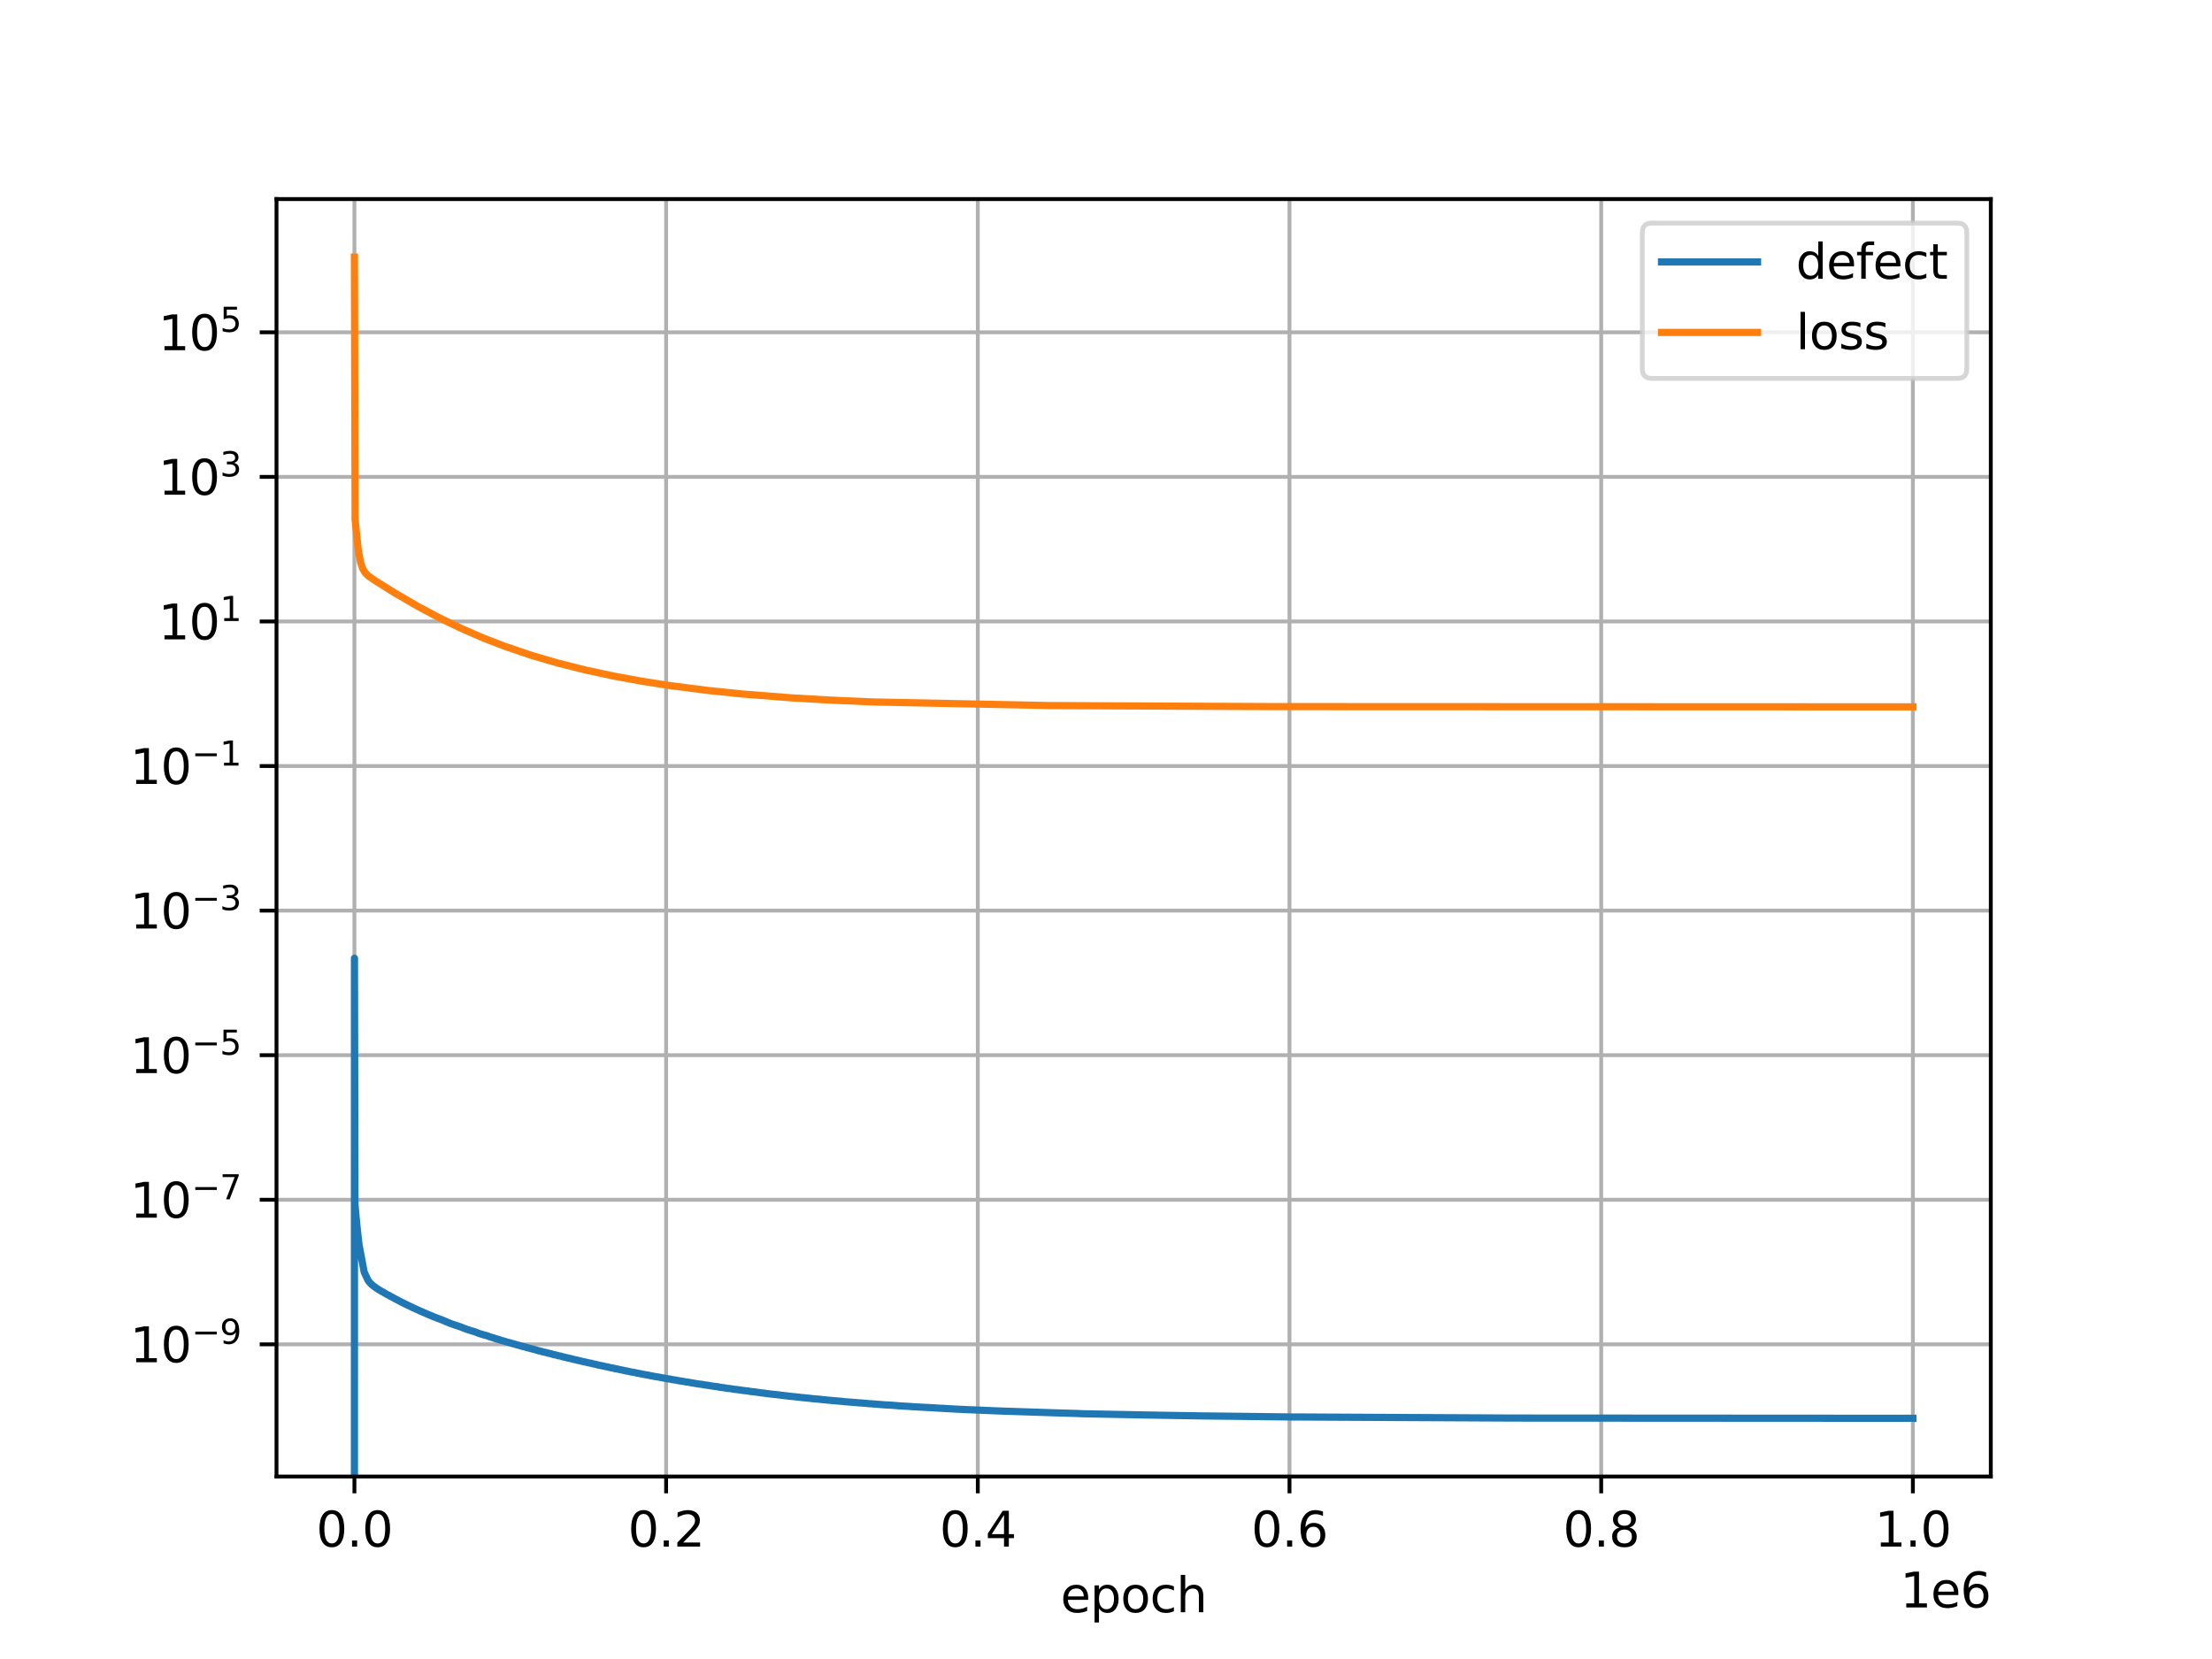 <?xml version="1.0" encoding="utf-8" standalone="no"?>
<!DOCTYPE svg PUBLIC "-//W3C//DTD SVG 1.1//EN"
  "http://www.w3.org/Graphics/SVG/1.1/DTD/svg11.dtd">
<svg xmlns:xlink="http://www.w3.org/1999/xlink" width="460.8pt" height="345.6pt" viewBox="0 0 460.8 345.6" xmlns="http://www.w3.org/2000/svg" version="1.1">
 <defs>
  <style type="text/css">*{stroke-linejoin: round; stroke-linecap: butt}</style>
 </defs>
 <g id="figure_1">
  <g id="patch_1">
   <path d="M 0 345.6 
L 460.8 345.6 
L 460.8 0 
L 0 0 
z
" style="fill: #ffffff"/>
  </g>
  <g id="axes_1">
   <g id="patch_2">
    <path d="M 57.6 307.584 
L 414.72 307.584 
L 414.72 41.472 
L 57.6 41.472 
z
" style="fill: #ffffff"/>
   </g>
   <g id="matplotlib.axis_1">
    <g id="xtick_1">
     <g id="line2d_1">
      <path d="M 73.833 307.584 
L 73.833 41.472 
" clip-path="url(#p1ba7889f76)" style="fill: none; stroke: #b0b0b0; stroke-width: 0.8; stroke-linecap: square"/>
     </g>
     <g id="line2d_2">
      <defs>
       <path id="m33a0a77e63" d="M 0 0 
L 0 3.5 
" style="stroke: #000000; stroke-width: 0.8"/>
      </defs>
      <g>
       <use xlink:href="#m33a0a77e63" x="73.833" y="307.584" style="stroke: #000000; stroke-width: 0.8"/>
      </g>
     </g>
     <g id="text_1">
      <!-- 0.0 -->
      <g transform="translate(65.881 322.182) scale(0.1 -0.1)">
       <defs>
        <path id="DejaVuSans-30" d="M 2034 4250 
Q 1547 4250 1301 3770 
Q 1056 3291 1056 2328 
Q 1056 1369 1301 889 
Q 1547 409 2034 409 
Q 2525 409 2770 889 
Q 3016 1369 3016 2328 
Q 3016 3291 2770 3770 
Q 2525 4250 2034 4250 
z
M 2034 4750 
Q 2819 4750 3233 4129 
Q 3647 3509 3647 2328 
Q 3647 1150 3233 529 
Q 2819 -91 2034 -91 
Q 1250 -91 836 529 
Q 422 1150 422 2328 
Q 422 3509 836 4129 
Q 1250 4750 2034 4750 
z
" transform="scale(0.016)"/>
        <path id="DejaVuSans-2e" d="M 684 794 
L 1344 794 
L 1344 0 
L 684 0 
L 684 794 
z
" transform="scale(0.016)"/>
       </defs>
       <use xlink:href="#DejaVuSans-30"/>
       <use xlink:href="#DejaVuSans-2e" x="63.623"/>
       <use xlink:href="#DejaVuSans-30" x="95.41"/>
      </g>
     </g>
    </g>
    <g id="xtick_2">
     <g id="line2d_3">
      <path d="M 138.764 307.584 
L 138.764 41.472 
" clip-path="url(#p1ba7889f76)" style="fill: none; stroke: #b0b0b0; stroke-width: 0.8; stroke-linecap: square"/>
     </g>
     <g id="line2d_4">
      <g>
       <use xlink:href="#m33a0a77e63" x="138.764" y="307.584" style="stroke: #000000; stroke-width: 0.8"/>
      </g>
     </g>
     <g id="text_2">
      <!-- 0.2 -->
      <g transform="translate(130.812 322.182) scale(0.1 -0.1)">
       <defs>
        <path id="DejaVuSans-32" d="M 1228 531 
L 3431 531 
L 3431 0 
L 469 0 
L 469 531 
Q 828 903 1448 1529 
Q 2069 2156 2228 2338 
Q 2531 2678 2651 2914 
Q 2772 3150 2772 3378 
Q 2772 3750 2511 3984 
Q 2250 4219 1831 4219 
Q 1534 4219 1204 4116 
Q 875 4013 500 3803 
L 500 4441 
Q 881 4594 1212 4672 
Q 1544 4750 1819 4750 
Q 2544 4750 2975 4387 
Q 3406 4025 3406 3419 
Q 3406 3131 3298 2873 
Q 3191 2616 2906 2266 
Q 2828 2175 2409 1742 
Q 1991 1309 1228 531 
z
" transform="scale(0.016)"/>
       </defs>
       <use xlink:href="#DejaVuSans-30"/>
       <use xlink:href="#DejaVuSans-2e" x="63.623"/>
       <use xlink:href="#DejaVuSans-32" x="95.41"/>
      </g>
     </g>
    </g>
    <g id="xtick_3">
     <g id="line2d_5">
      <path d="M 203.695 307.584 
L 203.695 41.472 
" clip-path="url(#p1ba7889f76)" style="fill: none; stroke: #b0b0b0; stroke-width: 0.8; stroke-linecap: square"/>
     </g>
     <g id="line2d_6">
      <g>
       <use xlink:href="#m33a0a77e63" x="203.695" y="307.584" style="stroke: #000000; stroke-width: 0.8"/>
      </g>
     </g>
     <g id="text_3">
      <!-- 0.4 -->
      <g transform="translate(195.743 322.182) scale(0.1 -0.1)">
       <defs>
        <path id="DejaVuSans-34" d="M 2419 4116 
L 825 1625 
L 2419 1625 
L 2419 4116 
z
M 2253 4666 
L 3047 4666 
L 3047 1625 
L 3713 1625 
L 3713 1100 
L 3047 1100 
L 3047 0 
L 2419 0 
L 2419 1100 
L 313 1100 
L 313 1709 
L 2253 4666 
z
" transform="scale(0.016)"/>
       </defs>
       <use xlink:href="#DejaVuSans-30"/>
       <use xlink:href="#DejaVuSans-2e" x="63.623"/>
       <use xlink:href="#DejaVuSans-34" x="95.41"/>
      </g>
     </g>
    </g>
    <g id="xtick_4">
     <g id="line2d_7">
      <path d="M 268.626 307.584 
L 268.626 41.472 
" clip-path="url(#p1ba7889f76)" style="fill: none; stroke: #b0b0b0; stroke-width: 0.8; stroke-linecap: square"/>
     </g>
     <g id="line2d_8">
      <g>
       <use xlink:href="#m33a0a77e63" x="268.626" y="307.584" style="stroke: #000000; stroke-width: 0.8"/>
      </g>
     </g>
     <g id="text_4">
      <!-- 0.6 -->
      <g transform="translate(260.674 322.182) scale(0.1 -0.1)">
       <defs>
        <path id="DejaVuSans-36" d="M 2113 2584 
Q 1688 2584 1439 2293 
Q 1191 2003 1191 1497 
Q 1191 994 1439 701 
Q 1688 409 2113 409 
Q 2538 409 2786 701 
Q 3034 994 3034 1497 
Q 3034 2003 2786 2293 
Q 2538 2584 2113 2584 
z
M 3366 4563 
L 3366 3988 
Q 3128 4100 2886 4159 
Q 2644 4219 2406 4219 
Q 1781 4219 1451 3797 
Q 1122 3375 1075 2522 
Q 1259 2794 1537 2939 
Q 1816 3084 2150 3084 
Q 2853 3084 3261 2657 
Q 3669 2231 3669 1497 
Q 3669 778 3244 343 
Q 2819 -91 2113 -91 
Q 1303 -91 875 529 
Q 447 1150 447 2328 
Q 447 3434 972 4092 
Q 1497 4750 2381 4750 
Q 2619 4750 2861 4703 
Q 3103 4656 3366 4563 
z
" transform="scale(0.016)"/>
       </defs>
       <use xlink:href="#DejaVuSans-30"/>
       <use xlink:href="#DejaVuSans-2e" x="63.623"/>
       <use xlink:href="#DejaVuSans-36" x="95.41"/>
      </g>
     </g>
    </g>
    <g id="xtick_5">
     <g id="line2d_9">
      <path d="M 333.557 307.584 
L 333.557 41.472 
" clip-path="url(#p1ba7889f76)" style="fill: none; stroke: #b0b0b0; stroke-width: 0.8; stroke-linecap: square"/>
     </g>
     <g id="line2d_10">
      <g>
       <use xlink:href="#m33a0a77e63" x="333.557" y="307.584" style="stroke: #000000; stroke-width: 0.8"/>
      </g>
     </g>
     <g id="text_5">
      <!-- 0.8 -->
      <g transform="translate(325.605 322.182) scale(0.1 -0.1)">
       <defs>
        <path id="DejaVuSans-38" d="M 2034 2216 
Q 1584 2216 1326 1975 
Q 1069 1734 1069 1313 
Q 1069 891 1326 650 
Q 1584 409 2034 409 
Q 2484 409 2743 651 
Q 3003 894 3003 1313 
Q 3003 1734 2745 1975 
Q 2488 2216 2034 2216 
z
M 1403 2484 
Q 997 2584 770 2862 
Q 544 3141 544 3541 
Q 544 4100 942 4425 
Q 1341 4750 2034 4750 
Q 2731 4750 3128 4425 
Q 3525 4100 3525 3541 
Q 3525 3141 3298 2862 
Q 3072 2584 2669 2484 
Q 3125 2378 3379 2068 
Q 3634 1759 3634 1313 
Q 3634 634 3220 271 
Q 2806 -91 2034 -91 
Q 1263 -91 848 271 
Q 434 634 434 1313 
Q 434 1759 690 2068 
Q 947 2378 1403 2484 
z
M 1172 3481 
Q 1172 3119 1398 2916 
Q 1625 2713 2034 2713 
Q 2441 2713 2670 2916 
Q 2900 3119 2900 3481 
Q 2900 3844 2670 4047 
Q 2441 4250 2034 4250 
Q 1625 4250 1398 4047 
Q 1172 3844 1172 3481 
z
" transform="scale(0.016)"/>
       </defs>
       <use xlink:href="#DejaVuSans-30"/>
       <use xlink:href="#DejaVuSans-2e" x="63.623"/>
       <use xlink:href="#DejaVuSans-38" x="95.41"/>
      </g>
     </g>
    </g>
    <g id="xtick_6">
     <g id="line2d_11">
      <path d="M 398.488 307.584 
L 398.488 41.472 
" clip-path="url(#p1ba7889f76)" style="fill: none; stroke: #b0b0b0; stroke-width: 0.8; stroke-linecap: square"/>
     </g>
     <g id="line2d_12">
      <g>
       <use xlink:href="#m33a0a77e63" x="398.488" y="307.584" style="stroke: #000000; stroke-width: 0.8"/>
      </g>
     </g>
     <g id="text_6">
      <!-- 1.0 -->
      <g transform="translate(390.536 322.182) scale(0.1 -0.1)">
       <defs>
        <path id="DejaVuSans-31" d="M 794 531 
L 1825 531 
L 1825 4091 
L 703 3866 
L 703 4441 
L 1819 4666 
L 2450 4666 
L 2450 531 
L 3481 531 
L 3481 0 
L 794 0 
L 794 531 
z
" transform="scale(0.016)"/>
       </defs>
       <use xlink:href="#DejaVuSans-31"/>
       <use xlink:href="#DejaVuSans-2e" x="63.623"/>
       <use xlink:href="#DejaVuSans-30" x="95.41"/>
      </g>
     </g>
    </g>
    <g id="text_7">
     <!-- epoch -->
     <g transform="translate(220.932 335.861) scale(0.1 -0.1)">
      <defs>
       <path id="DejaVuSans-65" d="M 3597 1894 
L 3597 1613 
L 953 1613 
Q 991 1019 1311 708 
Q 1631 397 2203 397 
Q 2534 397 2845 478 
Q 3156 559 3463 722 
L 3463 178 
Q 3153 47 2828 -22 
Q 2503 -91 2169 -91 
Q 1331 -91 842 396 
Q 353 884 353 1716 
Q 353 2575 817 3079 
Q 1281 3584 2069 3584 
Q 2775 3584 3186 3129 
Q 3597 2675 3597 1894 
z
M 3022 2063 
Q 3016 2534 2758 2815 
Q 2500 3097 2075 3097 
Q 1594 3097 1305 2825 
Q 1016 2553 972 2059 
L 3022 2063 
z
" transform="scale(0.016)"/>
       <path id="DejaVuSans-70" d="M 1159 525 
L 1159 -1331 
L 581 -1331 
L 581 3500 
L 1159 3500 
L 1159 2969 
Q 1341 3281 1617 3432 
Q 1894 3584 2278 3584 
Q 2916 3584 3314 3078 
Q 3713 2572 3713 1747 
Q 3713 922 3314 415 
Q 2916 -91 2278 -91 
Q 1894 -91 1617 61 
Q 1341 213 1159 525 
z
M 3116 1747 
Q 3116 2381 2855 2742 
Q 2594 3103 2138 3103 
Q 1681 3103 1420 2742 
Q 1159 2381 1159 1747 
Q 1159 1113 1420 752 
Q 1681 391 2138 391 
Q 2594 391 2855 752 
Q 3116 1113 3116 1747 
z
" transform="scale(0.016)"/>
       <path id="DejaVuSans-6f" d="M 1959 3097 
Q 1497 3097 1228 2736 
Q 959 2375 959 1747 
Q 959 1119 1226 758 
Q 1494 397 1959 397 
Q 2419 397 2687 759 
Q 2956 1122 2956 1747 
Q 2956 2369 2687 2733 
Q 2419 3097 1959 3097 
z
M 1959 3584 
Q 2709 3584 3137 3096 
Q 3566 2609 3566 1747 
Q 3566 888 3137 398 
Q 2709 -91 1959 -91 
Q 1206 -91 779 398 
Q 353 888 353 1747 
Q 353 2609 779 3096 
Q 1206 3584 1959 3584 
z
" transform="scale(0.016)"/>
       <path id="DejaVuSans-63" d="M 3122 3366 
L 3122 2828 
Q 2878 2963 2633 3030 
Q 2388 3097 2138 3097 
Q 1578 3097 1268 2742 
Q 959 2388 959 1747 
Q 959 1106 1268 751 
Q 1578 397 2138 397 
Q 2388 397 2633 464 
Q 2878 531 3122 666 
L 3122 134 
Q 2881 22 2623 -34 
Q 2366 -91 2075 -91 
Q 1284 -91 818 406 
Q 353 903 353 1747 
Q 353 2603 823 3093 
Q 1294 3584 2113 3584 
Q 2378 3584 2631 3529 
Q 2884 3475 3122 3366 
z
" transform="scale(0.016)"/>
       <path id="DejaVuSans-68" d="M 3513 2113 
L 3513 0 
L 2938 0 
L 2938 2094 
Q 2938 2591 2744 2837 
Q 2550 3084 2163 3084 
Q 1697 3084 1428 2787 
Q 1159 2491 1159 1978 
L 1159 0 
L 581 0 
L 581 4863 
L 1159 4863 
L 1159 2956 
Q 1366 3272 1645 3428 
Q 1925 3584 2291 3584 
Q 2894 3584 3203 3211 
Q 3513 2838 3513 2113 
z
" transform="scale(0.016)"/>
      </defs>
      <use xlink:href="#DejaVuSans-65"/>
      <use xlink:href="#DejaVuSans-70" x="61.523"/>
      <use xlink:href="#DejaVuSans-6f" x="125"/>
      <use xlink:href="#DejaVuSans-63" x="186.182"/>
      <use xlink:href="#DejaVuSans-68" x="241.162"/>
     </g>
    </g>
    <g id="text_8">
     <!-- 1e6 -->
     <g transform="translate(395.842 334.861) scale(0.1 -0.1)">
      <use xlink:href="#DejaVuSans-31"/>
      <use xlink:href="#DejaVuSans-65" x="63.623"/>
      <use xlink:href="#DejaVuSans-36" x="125.146"/>
     </g>
    </g>
   </g>
   <g id="matplotlib.axis_2">
    <g id="ytick_1">
     <g id="line2d_13">
      <path d="M 57.6 280.053 
L 414.72 280.053 
" clip-path="url(#p1ba7889f76)" style="fill: none; stroke: #b0b0b0; stroke-width: 0.8; stroke-linecap: square"/>
     </g>
     <g id="line2d_14">
      <defs>
       <path id="md3730ce612" d="M 0 0 
L -3.5 0 
" style="stroke: #000000; stroke-width: 0.8"/>
      </defs>
      <g>
       <use xlink:href="#md3730ce612" x="57.6" y="280.053" style="stroke: #000000; stroke-width: 0.8"/>
      </g>
     </g>
     <g id="text_9">
      <!-- $\mathdefault{10^{-9}}$ -->
      <g transform="translate(27.1 283.852) scale(0.1 -0.1)">
       <defs>
        <path id="DejaVuSans-2212" d="M 678 2272 
L 4684 2272 
L 4684 1741 
L 678 1741 
L 678 2272 
z
" transform="scale(0.016)"/>
        <path id="DejaVuSans-39" d="M 703 97 
L 703 672 
Q 941 559 1184 500 
Q 1428 441 1663 441 
Q 2288 441 2617 861 
Q 2947 1281 2994 2138 
Q 2813 1869 2534 1725 
Q 2256 1581 1919 1581 
Q 1219 1581 811 2004 
Q 403 2428 403 3163 
Q 403 3881 828 4315 
Q 1253 4750 1959 4750 
Q 2769 4750 3195 4129 
Q 3622 3509 3622 2328 
Q 3622 1225 3098 567 
Q 2575 -91 1691 -91 
Q 1453 -91 1209 -44 
Q 966 3 703 97 
z
M 1959 2075 
Q 2384 2075 2632 2365 
Q 2881 2656 2881 3163 
Q 2881 3666 2632 3958 
Q 2384 4250 1959 4250 
Q 1534 4250 1286 3958 
Q 1038 3666 1038 3163 
Q 1038 2656 1286 2365 
Q 1534 2075 1959 2075 
z
" transform="scale(0.016)"/>
       </defs>
       <use xlink:href="#DejaVuSans-31" transform="translate(0 0.766)"/>
       <use xlink:href="#DejaVuSans-30" transform="translate(63.623 0.766)"/>
       <use xlink:href="#DejaVuSans-2212" transform="translate(128.203 39.047) scale(0.7)"/>
       <use xlink:href="#DejaVuSans-39" transform="translate(186.855 39.047) scale(0.7)"/>
      </g>
     </g>
    </g>
    <g id="ytick_2">
     <g id="line2d_15">
      <path d="M 57.6 249.935 
L 414.72 249.935 
" clip-path="url(#p1ba7889f76)" style="fill: none; stroke: #b0b0b0; stroke-width: 0.8; stroke-linecap: square"/>
     </g>
     <g id="line2d_16">
      <g>
       <use xlink:href="#md3730ce612" x="57.6" y="249.935" style="stroke: #000000; stroke-width: 0.8"/>
      </g>
     </g>
     <g id="text_10">
      <!-- $\mathdefault{10^{-7}}$ -->
      <g transform="translate(27.1 253.734) scale(0.1 -0.1)">
       <defs>
        <path id="DejaVuSans-37" d="M 525 4666 
L 3525 4666 
L 3525 4397 
L 1831 0 
L 1172 0 
L 2766 4134 
L 525 4134 
L 525 4666 
z
" transform="scale(0.016)"/>
       </defs>
       <use xlink:href="#DejaVuSans-31" transform="translate(0 0.684)"/>
       <use xlink:href="#DejaVuSans-30" transform="translate(63.623 0.684)"/>
       <use xlink:href="#DejaVuSans-2212" transform="translate(128.203 38.966) scale(0.7)"/>
       <use xlink:href="#DejaVuSans-37" transform="translate(186.855 38.966) scale(0.7)"/>
      </g>
     </g>
    </g>
    <g id="ytick_3">
     <g id="line2d_17">
      <path d="M 57.6 219.816 
L 414.72 219.816 
" clip-path="url(#p1ba7889f76)" style="fill: none; stroke: #b0b0b0; stroke-width: 0.8; stroke-linecap: square"/>
     </g>
     <g id="line2d_18">
      <g>
       <use xlink:href="#md3730ce612" x="57.6" y="219.816" style="stroke: #000000; stroke-width: 0.8"/>
      </g>
     </g>
     <g id="text_11">
      <!-- $\mathdefault{10^{-5}}$ -->
      <g transform="translate(27.1 223.616) scale(0.1 -0.1)">
       <defs>
        <path id="DejaVuSans-35" d="M 691 4666 
L 3169 4666 
L 3169 4134 
L 1269 4134 
L 1269 2991 
Q 1406 3038 1543 3061 
Q 1681 3084 1819 3084 
Q 2600 3084 3056 2656 
Q 3513 2228 3513 1497 
Q 3513 744 3044 326 
Q 2575 -91 1722 -91 
Q 1428 -91 1123 -41 
Q 819 9 494 109 
L 494 744 
Q 775 591 1075 516 
Q 1375 441 1709 441 
Q 2250 441 2565 725 
Q 2881 1009 2881 1497 
Q 2881 1984 2565 2268 
Q 2250 2553 1709 2553 
Q 1456 2553 1204 2497 
Q 953 2441 691 2322 
L 691 4666 
z
" transform="scale(0.016)"/>
       </defs>
       <use xlink:href="#DejaVuSans-31" transform="translate(0 0.684)"/>
       <use xlink:href="#DejaVuSans-30" transform="translate(63.623 0.684)"/>
       <use xlink:href="#DejaVuSans-2212" transform="translate(128.203 38.966) scale(0.7)"/>
       <use xlink:href="#DejaVuSans-35" transform="translate(186.855 38.966) scale(0.7)"/>
      </g>
     </g>
    </g>
    <g id="ytick_4">
     <g id="line2d_19">
      <path d="M 57.6 189.698 
L 414.72 189.698 
" clip-path="url(#p1ba7889f76)" style="fill: none; stroke: #b0b0b0; stroke-width: 0.8; stroke-linecap: square"/>
     </g>
     <g id="line2d_20">
      <g>
       <use xlink:href="#md3730ce612" x="57.6" y="189.698" style="stroke: #000000; stroke-width: 0.8"/>
      </g>
     </g>
     <g id="text_12">
      <!-- $\mathdefault{10^{-3}}$ -->
      <g transform="translate(27.1 193.497) scale(0.1 -0.1)">
       <defs>
        <path id="DejaVuSans-33" d="M 2597 2516 
Q 3050 2419 3304 2112 
Q 3559 1806 3559 1356 
Q 3559 666 3084 287 
Q 2609 -91 1734 -91 
Q 1441 -91 1130 -33 
Q 819 25 488 141 
L 488 750 
Q 750 597 1062 519 
Q 1375 441 1716 441 
Q 2309 441 2620 675 
Q 2931 909 2931 1356 
Q 2931 1769 2642 2001 
Q 2353 2234 1838 2234 
L 1294 2234 
L 1294 2753 
L 1863 2753 
Q 2328 2753 2575 2939 
Q 2822 3125 2822 3475 
Q 2822 3834 2567 4026 
Q 2313 4219 1838 4219 
Q 1578 4219 1281 4162 
Q 984 4106 628 3988 
L 628 4550 
Q 988 4650 1302 4700 
Q 1616 4750 1894 4750 
Q 2613 4750 3031 4423 
Q 3450 4097 3450 3541 
Q 3450 3153 3228 2886 
Q 3006 2619 2597 2516 
z
" transform="scale(0.016)"/>
       </defs>
       <use xlink:href="#DejaVuSans-31" transform="translate(0 0.766)"/>
       <use xlink:href="#DejaVuSans-30" transform="translate(63.623 0.766)"/>
       <use xlink:href="#DejaVuSans-2212" transform="translate(128.203 39.047) scale(0.7)"/>
       <use xlink:href="#DejaVuSans-33" transform="translate(186.855 39.047) scale(0.7)"/>
      </g>
     </g>
    </g>
    <g id="ytick_5">
     <g id="line2d_21">
      <path d="M 57.6 159.58 
L 414.72 159.58 
" clip-path="url(#p1ba7889f76)" style="fill: none; stroke: #b0b0b0; stroke-width: 0.8; stroke-linecap: square"/>
     </g>
     <g id="line2d_22">
      <g>
       <use xlink:href="#md3730ce612" x="57.6" y="159.58" style="stroke: #000000; stroke-width: 0.8"/>
      </g>
     </g>
     <g id="text_13">
      <!-- $\mathdefault{10^{-1}}$ -->
      <g transform="translate(27.1 163.379) scale(0.1 -0.1)">
       <use xlink:href="#DejaVuSans-31" transform="translate(0 0.684)"/>
       <use xlink:href="#DejaVuSans-30" transform="translate(63.623 0.684)"/>
       <use xlink:href="#DejaVuSans-2212" transform="translate(128.203 38.966) scale(0.7)"/>
       <use xlink:href="#DejaVuSans-31" transform="translate(186.855 38.966) scale(0.7)"/>
      </g>
     </g>
    </g>
    <g id="ytick_6">
     <g id="line2d_23">
      <path d="M 57.6 129.461 
L 414.72 129.461 
" clip-path="url(#p1ba7889f76)" style="fill: none; stroke: #b0b0b0; stroke-width: 0.8; stroke-linecap: square"/>
     </g>
     <g id="line2d_24">
      <g>
       <use xlink:href="#md3730ce612" x="57.6" y="129.461" style="stroke: #000000; stroke-width: 0.8"/>
      </g>
     </g>
     <g id="text_14">
      <!-- $\mathdefault{10^{1}}$ -->
      <g transform="translate(33 133.26) scale(0.1 -0.1)">
       <use xlink:href="#DejaVuSans-31" transform="translate(0 0.684)"/>
       <use xlink:href="#DejaVuSans-30" transform="translate(63.623 0.684)"/>
       <use xlink:href="#DejaVuSans-31" transform="translate(128.203 38.966) scale(0.7)"/>
      </g>
     </g>
    </g>
    <g id="ytick_7">
     <g id="line2d_25">
      <path d="M 57.6 99.343 
L 414.72 99.343 
" clip-path="url(#p1ba7889f76)" style="fill: none; stroke: #b0b0b0; stroke-width: 0.8; stroke-linecap: square"/>
     </g>
     <g id="line2d_26">
      <g>
       <use xlink:href="#md3730ce612" x="57.6" y="99.343" style="stroke: #000000; stroke-width: 0.8"/>
      </g>
     </g>
     <g id="text_15">
      <!-- $\mathdefault{10^{3}}$ -->
      <g transform="translate(33 103.142) scale(0.1 -0.1)">
       <use xlink:href="#DejaVuSans-31" transform="translate(0 0.766)"/>
       <use xlink:href="#DejaVuSans-30" transform="translate(63.623 0.766)"/>
       <use xlink:href="#DejaVuSans-33" transform="translate(128.203 39.047) scale(0.7)"/>
      </g>
     </g>
    </g>
    <g id="ytick_8">
     <g id="line2d_27">
      <path d="M 57.6 69.224 
L 414.72 69.224 
" clip-path="url(#p1ba7889f76)" style="fill: none; stroke: #b0b0b0; stroke-width: 0.8; stroke-linecap: square"/>
     </g>
     <g id="line2d_28">
      <g>
       <use xlink:href="#md3730ce612" x="57.6" y="69.224" style="stroke: #000000; stroke-width: 0.8"/>
      </g>
     </g>
     <g id="text_16">
      <!-- $\mathdefault{10^{5}}$ -->
      <g transform="translate(33 73.024) scale(0.1 -0.1)">
       <use xlink:href="#DejaVuSans-31" transform="translate(0 0.684)"/>
       <use xlink:href="#DejaVuSans-30" transform="translate(63.623 0.684)"/>
       <use xlink:href="#DejaVuSans-35" transform="translate(128.203 38.966) scale(0.7)"/>
      </g>
     </g>
    </g>
   </g>
   <g id="line2d_29">
    <path d="M 73.833 346.6 
L 73.841 199.616 
L 73.944 250.885 
L 74.357 255.386 
L 74.799 259.343 
L 75.859 264.957 
L 75.863 264.956 
L 75.896 265.067 
L 76.643 266.668 
L 76.712 266.779 
L 76.861 266.974 
L 76.948 267.085 
L 77.144 267.302 
L 77.264 267.413 
L 77.386 267.551 
L 77.51 267.66 
L 77.629 267.753 
L 77.777 267.863 
L 77.912 267.985 
L 77.913 267.984 
L 78.09 268.095 
L 78.218 268.205 
L 78.224 268.202 
L 78.316 268.289 
L 78.319 268.288 
L 78.505 268.398 
L 78.632 268.471 
L 78.779 268.581 
L 78.902 268.653 
L 79.104 268.764 
L 79.233 268.848 
L 79.421 268.958 
L 79.57 269.061 
L 79.571 269.059 
L 79.67 269.101 
L 79.677 269.101 
L 79.906 269.211 
L 80.026 269.318 
L 80.026 269.314 
L 80.128 269.368 
L 80.133 269.368 
L 80.342 269.476 
L 80.462 269.563 
L 80.603 269.644 
L 80.801 269.753 
L 80.918 269.795 
L 81.112 269.905 
L 81.24 269.983 
L 81.44 270.094 
L 81.559 270.144 
L 81.755 270.254 
L 81.885 270.323 
L 81.886 270.323 
L 81.891 270.32 
L 81.982 270.385 
L 81.988 270.385 
L 82.187 270.496 
L 82.32 270.574 
L 82.551 270.684 
L 82.668 270.75 
L 82.885 270.86 
L 83.007 270.936 
L 83.035 270.938 
L 83.109 270.987 
L 83.11 270.985 
L 83.335 271.094 
L 83.451 271.157 
L 83.634 271.266 
L 83.749 271.312 
L 83.998 271.42 
L 84 271.42 
L 84.118 271.495 
L 84.314 271.602 
L 84.428 271.641 
L 84.431 271.639 
L 84.528 271.708 
L 84.531 271.705 
L 84.746 271.814 
L 84.749 271.813 
L 84.862 271.851 
L 85.052 271.958 
L 85.165 272 
L 85.385 272.11 
L 85.516 272.178 
L 85.78 272.287 
L 85.897 272.341 
L 85.898 272.34 
L 85.993 272.411 
L 85.995 272.408 
L 86.211 272.5 
L 86.234 272.5 
L 86.312 272.55 
L 86.314 272.547 
L 86.578 272.655 
L 86.698 272.731 
L 86.936 272.839 
L 86.937 272.836 
L 87.053 272.886 
L 87.313 272.996 
L 87.435 273.059 
L 87.445 273.056 
L 87.542 273.11 
L 87.542 273.108 
L 87.832 273.217 
L 87.952 273.297 
L 87.973 273.296 
L 88.058 273.339 
L 88.059 273.338 
L 88.063 273.342 
L 88.169 273.375 
L 88.286 273.441 
L 88.288 273.438 
L 88.393 273.476 
L 88.394 273.473 
L 88.514 273.527 
L 88.514 273.524 
L 88.619 273.582 
L 88.735 273.628 
L 88.736 273.627 
L 88.974 273.738 
L 89.1 273.778 
L 89.361 273.888 
L 89.482 273.952 
L 89.483 273.951 
L 89.486 273.95 
L 89.586 273.997 
L 89.587 273.995 
L 89.705 274.032 
L 89.96 274.143 
L 90.081 274.198 
L 90.081 274.198 
L 90.195 274.235 
L 90.309 274.295 
L 90.602 274.404 
L 90.717 274.444 
L 90.998 274.552 
L 91.113 274.591 
L 91.189 274.618 
L 91.142 274.611 
L 91.214 274.633 
L 91.329 274.692 
L 91.33 274.691 
L 91.552 274.774 
L 91.626 274.78 
L 91.661 274.797 
L 91.941 274.907 
L 92.084 274.968 
L 92.085 274.965 
L 92.191 275.009 
L 92.192 275.008 
L 92.323 275.059 
L 92.546 275.17 
L 92.661 275.198 
L 92.866 275.308 
L 92.982 275.346 
L 93.217 275.454 
L 93.332 275.493 
L 93.447 275.527 
L 93.68 275.634 
L 93.792 275.665 
L 93.793 275.664 
L 93.939 275.736 
L 93.939 275.734 
L 94.042 275.77 
L 94.046 275.767 
L 94.328 275.876 
L 94.446 275.909 
L 94.731 276.016 
L 94.845 276.053 
L 95.16 276.162 
L 95.279 276.203 
L 95.407 276.228 
L 95.739 276.339 
L 95.877 276.391 
L 96.181 276.5 
L 96.298 276.56 
L 96.594 276.67 
L 96.726 276.727 
L 97.037 276.837 
L 97.177 276.9 
L 97.177 276.896 
L 97.285 276.935 
L 97.285 276.935 
L 97.661 277.045 
L 97.791 277.099 
L 98.144 277.208 
L 98.261 277.244 
L 98.27 277.249 
L 98.367 277.282 
L 98.481 277.299 
L 98.821 277.41 
L 98.945 277.439 
L 99.215 277.55 
L 99.368 277.611 
L 99.654 277.721 
L 99.77 277.776 
L 100.119 277.882 
L 100.232 277.911 
L 100.589 278.021 
L 100.705 278.054 
L 101.065 278.164 
L 101.179 278.175 
L 101.557 278.284 
L 101.675 278.333 
L 101.965 278.44 
L 102.081 278.503 
L 102.082 278.5 
L 102.484 278.609 
L 102.6 278.646 
L 102.944 278.756 
L 103.067 278.825 
L 103.067 278.822 
L 103.518 278.932 
L 103.635 278.98 
L 103.636 278.98 
L 103.838 279.034 
L 103.964 279.064 
L 103.965 279.065 
L 104.272 279.173 
L 104.387 279.215 
L 104.772 279.325 
L 104.89 279.348 
L 105.277 279.459 
L 105.457 279.532 
L 105.457 279.53 
L 105.868 279.641 
L 105.983 279.669 
L 106.421 279.778 
L 106.538 279.831 
L 106.965 279.941 
L 107.081 279.982 
L 107.206 279.994 
L 107.544 280.102 
L 107.661 280.151 
L 108.126 280.259 
L 108.241 280.296 
L 108.614 280.406 
L 108.732 280.45 
L 108.735 280.448 
L 108.8 280.481 
L 108.84 280.482 
L 109.349 280.592 
L 109.463 280.621 
L 109.737 280.73 
L 109.851 280.748 
L 109.906 280.752 
L 109.957 280.792 
L 109.957 280.788 
L 110.071 280.81 
L 110.569 280.921 
L 110.691 280.975 
L 111.174 281.086 
L 111.339 281.14 
L 111.339 281.139 
L 111.787 281.25 
L 111.907 281.309 
L 111.908 281.305 
L 112.013 281.33 
L 112.017 281.328 
L 112.134 281.366 
L 112.136 281.363 
L 112.159 281.386 
L 112.242 281.39 
L 112.731 281.501 
L 112.854 281.547 
L 112.857 281.546 
L 113.229 281.655 
L 113.341 281.664 
L 113.837 281.774 
L 113.954 281.835 
L 114.068 281.855 
L 113.956 281.838 
L 114.069 281.855 
L 114.071 281.855 
L 114.184 281.883 
L 114.719 281.993 
L 114.859 282.022 
L 114.968 282.079 
L 115.349 282.19 
L 115.94 282.297 
L 116.039 282.338 
L 116.042 282.344 
L 116.437 282.452 
L 116.548 282.463 
L 116.549 282.463 
L 116.702 282.475 
L 117.086 282.586 
L 117.265 282.663 
L 117.365 282.666 
L 117.271 282.664 
L 117.376 282.669 
L 117.537 282.701 
L 117.964 282.81 
L 118.078 282.847 
L 118.078 282.846 
L 118.192 282.863 
L 118.359 282.916 
L 118.924 283.026 
L 119.04 283.054 
L 119.415 283.163 
L 119.53 283.196 
L 120.108 283.304 
L 120.226 283.351 
L 120.746 283.461 
L 120.864 283.493 
L 121.643 283.689 
L 121.757 283.701 
L 122.299 283.811 
L 122.419 283.87 
L 122.42 283.867 
L 123.188 283.998 
L 123.308 284.047 
L 123.86 284.174 
L 124.104 284.216 
L 124.492 284.327 
L 124.606 284.352 
L 124.63 284.35 
L 124.691 284.386 
L 124.714 284.385 
L 124.827 284.392 
L 126.407 284.732 
L 126.52 284.739 
L 126.913 284.849 
L 127.028 284.877 
L 127.677 284.988 
L 127.987 285.074 
L 127.988 285.072 
L 128.041 285.109 
L 128.095 285.107 
L 128.753 285.218 
L 128.868 285.255 
L 129.379 285.365 
L 129.513 285.387 
L 130.031 285.498 
L 130.147 285.532 
L 130.242 285.538 
L 130.256 285.552 
L 130.257 285.552 
L 130.848 285.663 
L 130.849 285.661 
L 131.298 285.769 
L 131.454 285.795 
L 131.567 285.816 
L 132.254 285.924 
L 132.369 285.962 
L 132.372 285.96 
L 132.422 285.989 
L 132.477 285.995 
L 133.025 286.105 
L 133.138 286.111 
L 133.531 286.194 
L 134.017 286.303 
L 134.129 286.313 
L 134.712 286.421 
L 134.823 286.427 
L 134.824 286.426 
L 135.313 286.537 
L 136.255 286.716 
L 136.287 286.713 
L 136.362 286.745 
L 136.364 286.743 
L 136.478 286.761 
L 136.48 286.76 
L 137.163 286.865 
L 137.275 286.883 
L 137.828 286.994 
L 137.943 287.016 
L 138.581 287.125 
L 138.696 287.169 
L 138.696 287.165 
L 139.449 287.276 
L 139.598 287.279 
L 140.03 287.387 
L 140.124 287.413 
L 140.143 287.41 
L 140.928 287.52 
L 141.05 287.555 
L 141.589 287.665 
L 141.704 287.675 
L 141.81 287.682 
L 141.706 287.677 
L 141.816 287.683 
L 141.992 287.721 
L 141.993 287.721 
L 142.106 287.727 
L 142.237 287.752 
L 142.816 287.861 
L 142.931 287.879 
L 143.042 287.9 
L 143.159 287.902 
L 145.324 288.278 
L 145.326 288.276 
L 145.439 288.288 
L 145.447 288.285 
L 145.488 288.309 
L 145.548 288.31 
L 146.461 288.42 
L 146.586 288.471 
L 147.468 288.582 
L 147.632 288.613 
L 148.235 288.723 
L 148.353 288.74 
L 149.208 288.85 
L 149.332 288.864 
L 149.406 288.862 
L 149.443 288.871 
L 150.094 289.012 
L 150.207 289.015 
L 151.022 289.125 
L 151.139 289.148 
L 151.14 289.147 
L 151.308 289.189 
L 151.376 289.187 
L 151.415 289.201 
L 151.418 289.2 
L 151.532 289.218 
L 151.643 289.233 
L 151.533 289.219 
L 151.645 289.233 
L 151.646 289.233 
L 151.76 289.244 
L 151.853 289.246 
L 151.771 289.246 
L 151.871 289.249 
L 151.983 289.256 
L 152.679 289.365 
L 152.798 289.402 
L 152.799 289.398 
L 153.856 289.513 
L 153.973 289.531 
L 154.713 289.643 
L 154.831 289.665 
L 155.961 289.783 
L 156.073 289.825 
L 156.076 289.823 
L 156.19 289.851 
L 156.19 289.847 
L 157.357 289.975 
L 157.501 289.985 
L 157.503 289.982 
L 157.609 290.018 
L 157.609 290.014 
L 157.718 290.035 
L 157.722 290.032 
L 158.411 290.125 
L 158.526 290.16 
L 158.529 290.159 
L 159.112 290.196 
L 159.227 290.237 
L 159.228 290.239 
L 159.357 290.247 
L 160.156 290.357 
L 160.27 290.375 
L 160.271 290.373 
L 161.37 290.483 
L 161.496 290.5 
L 162.517 290.611 
L 162.645 290.639 
L 162.728 290.647 
L 162.756 290.658 
L 163.735 290.769 
L 163.859 290.788 
L 164.81 290.896 
L 164.922 290.903 
L 165.044 290.914 
L 166.109 291.025 
L 166.232 291.038 
L 167.139 291.148 
L 167.258 291.151 
L 168.228 291.252 
L 168.23 291.251 
L 168.344 291.253 
L 169.276 291.364 
L 169.399 291.379 
L 169.512 291.388 
L 169.513 291.389 
L 170.884 291.499 
L 171.016 291.535 
L 172.258 291.642 
L 172.37 291.658 
L 173.481 291.767 
L 173.592 291.778 
L 173.593 291.776 
L 174.953 291.887 
L 175.075 291.898 
L 176.07 292.008 
L 176.189 292.012 
L 177.614 292.123 
L 177.762 292.137 
L 177.894 292.144 
L 179.148 292.254 
L 179.263 292.251 
L 180.584 292.362 
L 180.738 292.388 
L 180.739 292.387 
L 182.318 292.493 
L 182.427 292.511 
L 182.43 292.508 
L 183.804 292.617 
L 183.917 292.628 
L 184.026 292.637 
L 183.977 292.638 
L 184.027 292.639 
L 185.993 292.749 
L 186.139 292.762 
L 187.429 292.872 
L 187.544 292.877 
L 187.665 292.886 
L 187.665 292.887 
L 189.677 292.996 
L 189.791 293.01 
L 190.393 293.058 
L 192.507 293.167 
L 192.618 293.179 
L 192.62 293.176 
L 194.675 293.284 
L 194.787 293.295 
L 194.87 293.298 
L 194.889 293.308 
L 194.898 293.304 
L 196.943 293.415 
L 197.154 293.429 
L 197.258 293.432 
L 197.157 293.429 
L 197.265 293.436 
L 199.218 293.547 
L 199.335 293.553 
L 201.727 293.664 
L 201.842 293.67 
L 201.842 293.669 
L 201.956 293.674 
L 202.07 293.676 
L 204.834 293.788 
L 205.766 293.835 
L 208.527 293.946 
L 220.75 294.349 
L 224.644 294.458 
L 224.758 294.473 
L 224.759 294.471 
L 224.761 294.473 
L 224.871 294.474 
L 224.986 294.486 
L 224.987 294.483 
L 225.104 294.491 
L 225.108 294.494 
L 225.219 294.492 
L 225.331 294.5 
L 225.444 294.502 
L 225.556 294.507 
L 225.557 294.504 
L 225.56 294.507 
L 225.669 294.51 
L 231.22 294.62 
L 231.334 294.621 
L 236.898 294.728 
L 237.01 294.736 
L 243.574 294.847 
L 243.718 294.851 
L 250.419 294.961 
L 250.533 294.964 
L 260.519 295.073 
L 260.631 295.079 
L 260.631 295.078 
L 269.679 295.189 
L 269.791 295.192 
L 269.679 295.186 
L 269.793 295.19 
L 269.795 295.192 
L 269.904 295.187 
L 270.014 295.192 
L 270.016 295.19 
L 270.017 295.192 
L 270.128 295.183 
L 270.229 295.189 
L 270.24 295.181 
L 291.987 295.292 
L 292.1 295.295 
L 292.1 295.293 
L 313.883 295.4 
L 313.993 295.404 
L 313.995 295.401 
L 314.11 295.406 
L 314.22 295.403 
L 314.112 295.406 
L 314.221 295.407 
L 398.487 295.457 
L 398.487 295.457 
" clip-path="url(#p1ba7889f76)" style="fill: none; stroke: #1f77b4; stroke-width: 1.5; stroke-linecap: square"/>
   </g>
   <g id="line2d_30">
    <path d="M 73.833 53.568 
L 73.973 108.27 
L 74.6 114.301 
L 75.087 117.04 
L 75.542 118.441 
L 76.037 119.277 
L 76.704 119.947 
L 77.955 120.837 
L 82.244 123.525 
L 86.982 126.282 
L 91.646 128.766 
L 96.084 130.911 
L 100.937 133.012 
L 105.239 134.669 
L 110.752 136.536 
L 116.066 138.091 
L 121.92 139.564 
L 127.831 140.834 
L 133.731 141.914 
L 139.174 142.766 
L 147.279 143.815 
L 154.528 144.563 
L 164.827 145.372 
L 172.675 145.83 
L 181.839 146.229 
L 218.849 146.984 
L 265.39 147.199 
L 398.487 147.25 
L 398.487 147.25 
" clip-path="url(#p1ba7889f76)" style="fill: none; stroke: #ff7f0e; stroke-width: 1.5; stroke-linecap: square"/>
   </g>
   <g id="patch_3">
    <path d="M 57.6 307.584 
L 57.6 41.472 
" style="fill: none; stroke: #000000; stroke-width: 0.8; stroke-linejoin: miter; stroke-linecap: square"/>
   </g>
   <g id="patch_4">
    <path d="M 414.72 307.584 
L 414.72 41.472 
" style="fill: none; stroke: #000000; stroke-width: 0.8; stroke-linejoin: miter; stroke-linecap: square"/>
   </g>
   <g id="patch_5">
    <path d="M 57.6 307.584 
L 414.72 307.584 
" style="fill: none; stroke: #000000; stroke-width: 0.8; stroke-linejoin: miter; stroke-linecap: square"/>
   </g>
   <g id="patch_6">
    <path d="M 57.6 41.472 
L 414.72 41.472 
" style="fill: none; stroke: #000000; stroke-width: 0.8; stroke-linejoin: miter; stroke-linecap: square"/>
   </g>
   <g id="legend_1">
    <g id="patch_7">
     <path d="M 344.126 78.828 
L 407.72 78.828 
Q 409.72 78.828 409.72 76.828 
L 409.72 48.472 
Q 409.72 46.472 407.72 46.472 
L 344.126 46.472 
Q 342.126 46.472 342.126 48.472 
L 342.126 76.828 
Q 342.126 78.828 344.126 78.828 
z
" style="fill: #ffffff; opacity: 0.8; stroke: #cccccc; stroke-linejoin: miter"/>
    </g>
    <g id="line2d_31">
     <path d="M 346.126 54.57 
L 356.126 54.57 
L 366.126 54.57 
" style="fill: none; stroke: #1f77b4; stroke-width: 1.5; stroke-linecap: square"/>
    </g>
    <g id="text_17">
     <!-- defect -->
     <g transform="translate(374.126 58.07) scale(0.1 -0.1)">
      <defs>
       <path id="DejaVuSans-64" d="M 2906 2969 
L 2906 4863 
L 3481 4863 
L 3481 0 
L 2906 0 
L 2906 525 
Q 2725 213 2448 61 
Q 2172 -91 1784 -91 
Q 1150 -91 751 415 
Q 353 922 353 1747 
Q 353 2572 751 3078 
Q 1150 3584 1784 3584 
Q 2172 3584 2448 3432 
Q 2725 3281 2906 2969 
z
M 947 1747 
Q 947 1113 1208 752 
Q 1469 391 1925 391 
Q 2381 391 2643 752 
Q 2906 1113 2906 1747 
Q 2906 2381 2643 2742 
Q 2381 3103 1925 3103 
Q 1469 3103 1208 2742 
Q 947 2381 947 1747 
z
" transform="scale(0.016)"/>
       <path id="DejaVuSans-66" d="M 2375 4863 
L 2375 4384 
L 1825 4384 
Q 1516 4384 1395 4259 
Q 1275 4134 1275 3809 
L 1275 3500 
L 2222 3500 
L 2222 3053 
L 1275 3053 
L 1275 0 
L 697 0 
L 697 3053 
L 147 3053 
L 147 3500 
L 697 3500 
L 697 3744 
Q 697 4328 969 4595 
Q 1241 4863 1831 4863 
L 2375 4863 
z
" transform="scale(0.016)"/>
       <path id="DejaVuSans-74" d="M 1172 4494 
L 1172 3500 
L 2356 3500 
L 2356 3053 
L 1172 3053 
L 1172 1153 
Q 1172 725 1289 603 
Q 1406 481 1766 481 
L 2356 481 
L 2356 0 
L 1766 0 
Q 1100 0 847 248 
Q 594 497 594 1153 
L 594 3053 
L 172 3053 
L 172 3500 
L 594 3500 
L 594 4494 
L 1172 4494 
z
" transform="scale(0.016)"/>
      </defs>
      <use xlink:href="#DejaVuSans-64"/>
      <use xlink:href="#DejaVuSans-65" x="63.477"/>
      <use xlink:href="#DejaVuSans-66" x="125"/>
      <use xlink:href="#DejaVuSans-65" x="160.205"/>
      <use xlink:href="#DejaVuSans-63" x="221.729"/>
      <use xlink:href="#DejaVuSans-74" x="276.709"/>
     </g>
    </g>
    <g id="line2d_32">
     <path d="M 346.126 69.249 
L 356.126 69.249 
L 366.126 69.249 
" style="fill: none; stroke: #ff7f0e; stroke-width: 1.5; stroke-linecap: square"/>
    </g>
    <g id="text_18">
     <!-- loss -->
     <g transform="translate(374.126 72.749) scale(0.1 -0.1)">
      <defs>
       <path id="DejaVuSans-6c" d="M 603 4863 
L 1178 4863 
L 1178 0 
L 603 0 
L 603 4863 
z
" transform="scale(0.016)"/>
       <path id="DejaVuSans-73" d="M 2834 3397 
L 2834 2853 
Q 2591 2978 2328 3040 
Q 2066 3103 1784 3103 
Q 1356 3103 1142 2972 
Q 928 2841 928 2578 
Q 928 2378 1081 2264 
Q 1234 2150 1697 2047 
L 1894 2003 
Q 2506 1872 2764 1633 
Q 3022 1394 3022 966 
Q 3022 478 2636 193 
Q 2250 -91 1575 -91 
Q 1294 -91 989 -36 
Q 684 19 347 128 
L 347 722 
Q 666 556 975 473 
Q 1284 391 1588 391 
Q 1994 391 2212 530 
Q 2431 669 2431 922 
Q 2431 1156 2273 1281 
Q 2116 1406 1581 1522 
L 1381 1569 
Q 847 1681 609 1914 
Q 372 2147 372 2553 
Q 372 3047 722 3315 
Q 1072 3584 1716 3584 
Q 2034 3584 2315 3537 
Q 2597 3491 2834 3397 
z
" transform="scale(0.016)"/>
      </defs>
      <use xlink:href="#DejaVuSans-6c"/>
      <use xlink:href="#DejaVuSans-6f" x="27.783"/>
      <use xlink:href="#DejaVuSans-73" x="88.965"/>
      <use xlink:href="#DejaVuSans-73" x="141.064"/>
     </g>
    </g>
   </g>
  </g>
 </g>
 <defs>
  <clipPath id="p1ba7889f76">
   <rect x="57.6" y="41.472" width="357.12" height="266.112"/>
  </clipPath>
 </defs>
</svg>
